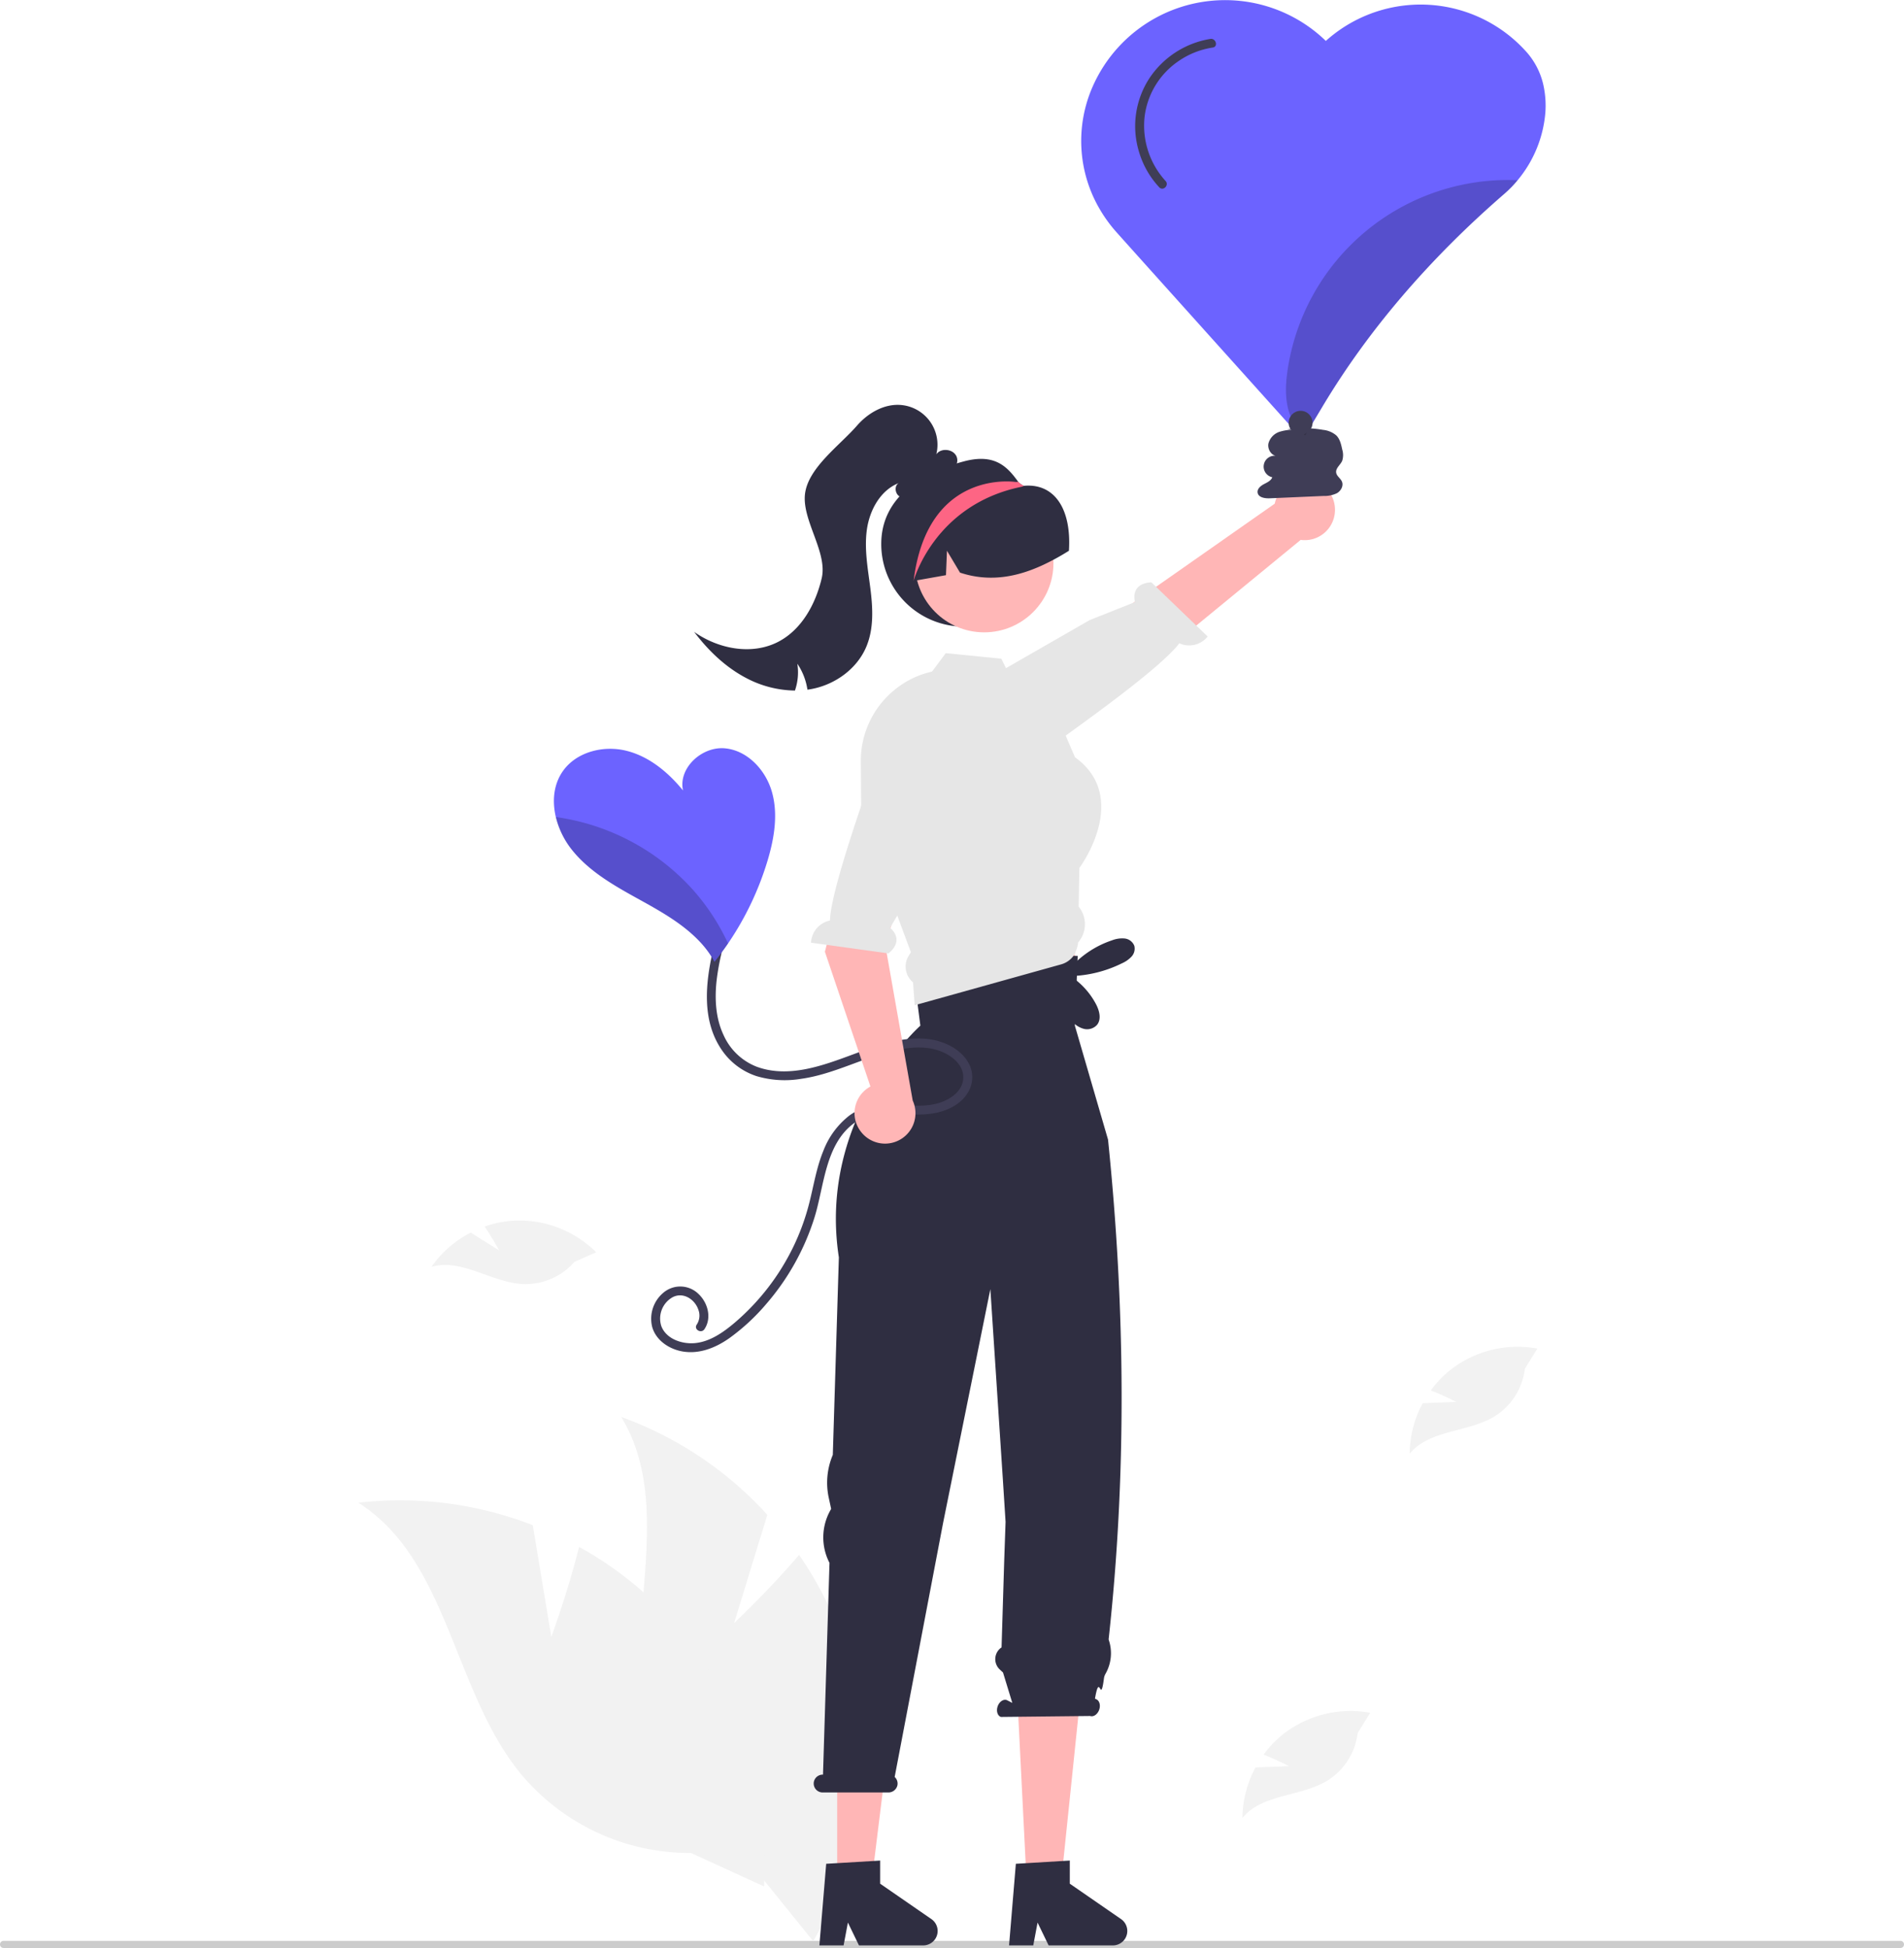 <svg xmlns="http://www.w3.org/2000/svg" data-name="Layer 1" width="637.67" height="652.457" viewBox="0 0 637.67 652.457" xmlns:xlink="http://www.w3.org/1999/xlink"><path d="M918.835,775.039a1.186,1.186,0,0,1-1.19,1.19H282.355a1.19,1.19,0,0,1,0-2.38h635.29A1.187,1.187,0,0,1,918.835,775.039Z" transform="translate(-281.165 -123.771)" fill="#ccc"/><path d="M798.261,153.249a24.79,24.79,0,0,0-5.62-11.8,47.502,47.502,0,0,0-67.04-4.33l-.4.36a48.46,48.46,0,0,0-77.96,15,45.146,45.146,0,0,0,2.03,40.99,47.431,47.431,0,0,0,5.59,7.82c2.19,2.5,61.31,68.27,61.9,68.93a.747.747,0,0,0,.57.26c.02,0,.05-.01.08-.01a.267.267,0,0,0,.12-.03.766.766,0,0,0,.47-.34l.31-.51.37-.63,5.47-9.14c15.17-25.35,35.62-49.27,60.79-71.09a39.03,39.03,0,0,0,4.49-4.6,40.469,40.469,0,0,0,9.3-22.76A31.925,31.925,0,0,0,798.261,153.249Z" transform="translate(-281.165 -123.771)" fill="#6c63ff"/><path d="M527.024,667.406l11.134-36.261a122.386,122.386,0,0,0-48.921-32.776c18.301,30.319.567,69.87,7.957,104.504a73.616,73.616,0,0,0,39.43,50.167l16.896,20.935a123.357,123.357,0,0,0,9.067-102.888A119.156,119.156,0,0,0,548.79,644.569C538.75,656.373,527.024,667.406,527.024,667.406Z" transform="translate(-281.165 -123.771)" fill="#f2f2f2"/><path d="M465.803,672.038l-6.206-37.42a122.386,122.386,0,0,0-58.404-7.518c29.901,18.975,31.668,62.284,53.729,89.987a73.616,73.616,0,0,0,57.665,27.317l24.459,11.202a123.357,123.357,0,0,0-37.771-96.133,119.156,119.156,0,0,0-24.175-17.582C471.377,656.935,465.803,672.038,465.803,672.038Z" transform="translate(-281.165 -123.771)" fill="#f2f2f2"/><polygon points="306.87 302.876 303.796 310.026 308.82 335.422 360.075 328.295 359.666 297.329 358.637 290.546 306.87 302.876" fill="#ffb6b6"/><polygon points="280.389 632.005 291.697 632.005 297.078 588.389 280.389 588.389 280.389 632.005" fill="#ffb6b6"/><path d="M593.103,766.557l-17.17-11.862v-7.746l-1.996.125-12.384.737-3.686.215-2.279,27.342H563.697l1.44-7.655,3.708,7.655h21.513a4.834,4.834,0,0,0,2.744-8.812Z" transform="translate(-281.165 -123.771)" fill="#2f2e41"/><polygon points="343.907 632.005 355.215 632.005 361.867 567.792 340.619 566.522 343.907 632.005" fill="#ffb6b6"/><path d="M656.622,766.557l-17.17-11.862v-7.746l-2.177.125-12.599.76-3.289.193-2.279,27.342h8.108l1.44-7.655,3.708,7.655h21.513a4.834,4.834,0,0,0,2.744-8.812Z" transform="translate(-281.165 -123.771)" fill="#2f2e41"/><path d="M556.754,718.164h.044l2.175-70.919a18.544,18.544,0,0,1,.243-17.524l.311-.564-.807-3.742a23.836,23.836,0,0,1,1.362-14.346l2.029-66.154c-7.248-46.974,27.294-77.609,27.294-77.609l-3.175-24.62,55.87,1.27-.95,23.351,11.109,38.168c5.846,56.96,6.194,112.762.213,167.231a1.04,1.04,0,0,0,.068.46,13.906,13.906,0,0,1-1.123,11.222,4.244,4.244,0,0,0-.506,1.392c-1.232,9.549-1.393-2.53-3.025,6.935l.318.161c1.144.395,1.635,1.98,1.096,3.54s-1.902,2.505-3.046,2.11l-29.867.319c-1.144-.395-1.635-1.98-1.096-3.54.538-1.56,1.902-2.505,3.046-2.11l1.858.94-3.109-10.171-1.09-1.017a4.737,4.737,0,0,1,.602-7.402h0l.903-29.528.44-12.5-.906-14.181-4.189-63.785-15.855,78.438L580.797,718.953a2.968,2.968,0,0,1,.929,2.753,3.077,3.077,0,0,1-3.066,2.435H556.675a2.995,2.995,0,0,1-2.884-3.791A3.031,3.031,0,0,1,556.754,718.164Z" transform="translate(-281.165 -123.771)" fill="#2f2e41"/><path d="M576.305,305.973a27.662,27.662,0,1,0,47.578-19.186l-.133-.133c-.221-.232-.443-.465-.675-.686a.011.011,0,0,1-.011-.011,5.806,5.806,0,0,1-.874-.786c-3.734-5.218-7.968-9.594-18.223-6.86C589.202,282.247,576.305,290.693,576.305,305.973Z" transform="translate(-281.165 -123.771)" fill="#2f2e41"/><path d="M728.256,294.132a10.132,10.132,0,0,1-11.479,10.47l-71.338,58.547-10.896-19.152,73.549-51.527a10.187,10.187,0,0,1,20.164,1.662Z" transform="translate(-281.165 -123.771)" fill="#ffb6b6"/><path d="M615.318,380.414s2.324,4.822,11.362-2.027c7.236-5.484,41.781-29.142,49.454-39.142a7.96,7.96,0,0,0,9.489-2.276L666.75,318.797c-5.923.4-5.983,4.363-5.476,6.639l-15.168,6.027-39.506,22.697,6.976,22.799Z" transform="translate(-281.165 -123.771)" fill="#e6e6e6"/><circle cx="329.617" cy="188.602" r="23.195" fill="#ffb7b7"/><path d="M642.424,427.427l.238-12.94c.941-1.293,8.834-12.577,7.065-23.849-.828-5.307-3.708-9.764-8.54-13.235l-3.119-7.258-4.616-10.728-13.507-8.04-1.871-3.811-1.542-3.164-18.633-1.86-4.593,6.181-.091.011a30.148,30.148,0,0,0-11.624,5.443A30.676,30.676,0,0,0,569.458,378.651l.113,15.038.023,2.155.011,2.087,11.624,31.289.442,1.213,4.559,12.259-.782,1.293a6.864,6.864,0,0,0,1.508,8.812l.544,7.666.987-.272,5.614-1.565,42.459-11.851a7.711,7.711,0,0,0,4.026-2.71,1.658,1.658,0,0,0,.102-.147,4.267,4.267,0,0,0,.442-.669c.964-2.438,1.066-3.096,1.077-3.776a9.312,9.312,0,0,0,.454-11.726Z" transform="translate(-281.165 -123.771)" fill="#e6e6e6"/><path d="M586.507,318.454c.21-.033.42-.078.631-.111,3.618-.642,7.236-1.272,10.843-1.925l.332-8.177,4.37,7.325c9.969,3.308,19.297,1.438,28.071-2.689a79.249,79.249,0,0,0,8.409-4.636c.891-13.829-4.7-22.682-15.103-21.753-.38.034-.653-.354-.985-.52a.011.011,0,0,1-.011-.011c-.564-.266-1.14-.52-1.715-.752a25.551,25.551,0,0,0-26.821,5.2C587.447,297.166,584.261,308.33,586.507,318.454Z" transform="translate(-281.165 -123.771)" fill="#2f2e41"/><path d="M601.62,278.979a4.299,4.299,0,0,1-3.55,3.062c-3.119,3.856-6.691,7.938-11.579,8.71a5.569,5.569,0,0,1-4.071-.703,2.26,2.26,0,0,1-.408-.329c-1.157-1.1-1.247-3.312.125-4.139-6.147,2.438-9.742,9.072-10.649,15.616-.907,6.543.352,13.155,1.179,19.71.828,6.555,1.191,13.439-1.384,19.529-3.039,7.179-10.025,12.339-17.646,13.983-.68.147-1.361.272-2.053.352a20.942,20.942,0,0,0-3.379-8.687,18.738,18.738,0,0,1-.805,8.982,35.787,35.787,0,0,1-16.41-4.241c-6.906-3.64-12.656-9.197-17.362-15.423,8.109,5.75,19.313,7.904,28.136,3.357,7.893-4.083,12.554-12.656,14.595-21.298,2.041-8.653-6.539-19.254-5.609-28.089.941-8.834,11.597-16.333,17.426-23.035,3.72-4.275,9.209-7.44,14.868-6.906a13.36,13.36,0,0,1,11.704,16.501c1.61-2.279,5.772-1.78,6.804.817A3.361,3.361,0,0,1,601.62,278.979Z" transform="translate(-281.165 -123.771)" fill="#2f2e41"/><path d="M587.138,318.343s6.871-25.648,36.325-31.567c.033-.011.144-.055.288-.122.088-.055.199-.111.31-.166-.332-.188-.653-.354-.985-.52a.011.011,0,0,1-.011-.011c-.288-.266-.575-.531-.874-.786l-.841.033S591.796,280.525,587.138,318.343Z" transform="translate(-281.165 -123.771)" fill="#fd6584"/><path d="M661.058,440.566a3.913,3.913,0,0,0-3.243-2.456,9.314,9.314,0,0,0-4.208.609,32.359,32.359,0,0,0-13.683,8.896l.064,2.596a12.428,12.428,0,0,0,.204,15.589,7.663,7.663,0,0,0,3.979,2.576,4.476,4.476,0,0,0,4.385-1.322c1.568-1.909.81-4.786-.342-6.971a25.399,25.399,0,0,0-8.557-9.382,41.192,41.192,0,0,0,17.303-4.301,9.757,9.757,0,0,0,3.166-2.222A3.923,3.923,0,0,0,661.058,440.566Z" transform="translate(-281.165 -123.771)" fill="#2f2e41"/><path d="M768.867,593.321l-11.225.444a36.244,36.244,0,0,0-4.362,16.884c6.678-8.087,19.469-7.01,28.423-12.471a21.801,21.801,0,0,0,10.153-15.937l4.193-6.774a36.532,36.532,0,0,0-29.64,7.555,35.288,35.288,0,0,0-6.057,6.456C764.634,591.126,768.867,593.321,768.867,593.321Z" transform="translate(-281.165 -123.771)" fill="#f2f2f2"/><path d="M712.867,715.321l-11.225.444a36.244,36.244,0,0,0-4.362,16.884c6.678-8.087,19.469-7.01,28.423-12.471a21.801,21.801,0,0,0,10.153-15.937l4.193-6.774a36.532,36.532,0,0,0-29.64,7.555,35.288,35.288,0,0,0-6.057,6.456C708.634,713.126,712.867,715.321,712.867,715.321Z" transform="translate(-281.165 -123.771)" fill="#f2f2f2"/><path d="M448.329,542.585l-9.514-5.973a36.244,36.244,0,0,0-13.136,11.47c10.078-2.902,20.026,5.211,30.499,5.761a21.801,21.801,0,0,0,17.379-7.419l7.286-3.222a36.532,36.532,0,0,0-28.728-10.505,35.288,35.288,0,0,0-8.645,1.906C446.075,538.383,448.329,542.585,448.329,542.585Z" transform="translate(-281.165 -123.771)" fill="#f2f2f2"/><path d="M728.664,282.081c-.224-1.503,1.407-2.574,2.017-3.966a6.341,6.341,0,0,0-0-3.817c-.352-1.687-.758-3.477-1.979-4.693a8.04,8.04,0,0,0-4.41-1.849,38.648,38.648,0,0,0-11.943-.211l3.01.183a15.852,15.852,0,0,0-5.614.651,5.673,5.673,0,0,0-3.767,3.923c-.372,1.858.898,4.034,2.786,4.193a3.641,3.641,0,0,0-1.493,7.128c-.434,1.174-1.727,1.736-2.833,2.322-1.106.586-2.271,1.59-2.084,2.828.247,1.637,2.434,1.973,4.088,1.901l18.003-.786a9.63,9.63,0,0,0,4.491-.932c1.334-.778,2.265-2.484,1.649-3.901C730.107,283.96,728.84,283.261,728.664,282.081Z" transform="translate(-281.165 -123.771)" fill="#3f3d56"/><path d="M519.873,442.421c-2.474,10.87-3.65,23.193,2.949,32.92a22.6,22.6,0,0,0,11.698,8.862,33.194,33.194,0,0,0,14.906.916c11.255-1.559,21.259-7.422,32.328-9.698,4.885-1.004,10.069-1.336,14.772.597,3.523,1.448,7.235,4.361,7.252,8.515.017,4.266-3.688,7.097-7.372,8.409-4.917,1.75-10.026,1.073-15.126.852-5.492-.238-11.093.259-15.656,3.623a27.23,27.23,0,0,0-8.701,11.797c-2.293,5.566-3.224,11.55-4.691,17.358a77.073,77.073,0,0,1-5.532,15.126A78.352,78.352,0,0,1,527.555,566.51c-3.939,3.39-8.726,6.844-14.106,7.155-4.15.24-9.194-1.504-10.793-5.707a8.195,8.195,0,0,1,3.837-9.729c3.556-1.795,7.429.765,8.578,4.279a5.477,5.477,0,0,1-.571,4.939c-1.078,1.608,1.519,3.111,2.59,1.514,2.487-3.708,1.187-8.695-1.859-11.666a8.737,8.737,0,0,0-11.499-.857,11.361,11.361,0,0,0-4.153,11.74c1.279,4.617,5.816,7.553,10.346,8.281,5.594.898,10.978-1.3,15.493-4.476a69.453,69.453,0,0,0,12.269-11.333,81.44,81.44,0,0,0,16.246-29.049c3.302-10.581,3.542-24.559,13.354-31.705,5.049-3.677,11.235-3.269,17.155-2.932,5.226.298,10.323.244,15.117-2.122,3.958-1.953,7.152-5.559,7.218-10.152.067-4.637-3.226-8.366-7.105-10.479-10.248-5.581-22.554-1.08-32.622,2.649-10.124,3.75-21.684,8.151-32.443,4.205a20.125,20.125,0,0,1-11.118-10.623c-2.605-5.525-2.976-11.795-2.374-17.791a77.427,77.427,0,0,1,1.65-9.431c.428-1.88-2.464-2.682-2.893-.798Z" transform="translate(-281.165 -123.771)" fill="#3f3d56"/><path d="M569.558,502.909a10.132,10.132,0,0,1,3.123-15.22l-15.249-45.145,12.452-47.841,20.078,9.077L577.572,439.866l9.27,52.525a10.187,10.187,0,0,1-17.284,10.518Z" transform="translate(-281.165 -123.771)" fill="#ffb6b6"/><path d="M587.937,355.285s-4.716-2.532-7.996,8.324c-2.626,8.691-20.494,55.88-20.816,68.482a7.96,7.96,0,0,0-6.335,7.423l25.952,3.591c4.554-3.808,2.272-7.048.523-8.59l8.839-14.972,18.475-40.42L591.378,357.055Z" transform="translate(-281.165 -123.771)" fill="#e6e6e6"/><path d="M538.261,411.929a100.843,100.843,0,0,1-13.26,27.84q-2.16,3.15-4.54,6.14a32.493,32.493,0,0,0-4.45-6.22c-6.05-6.65-14.16-11-22.03-15.36-7.87-4.36-15.86-9.04-21.42-16.11a28.399,28.399,0,0,1-5.24-10.79c-1.26-5.33-.78-10.89,2.33-15.34,4.52-6.47,13.53-8.75,21.19-6.88,7.67,1.87,14.09,7.2,19.07,13.32-1.63-7.52,6.3-14.78,13.97-14.12,7.67.67,13.82,7.37,15.86,14.79C541.791,396.609,540.461,404.549,538.261,411.929Z" transform="translate(-281.165 -123.771)" fill="#6c63ff"/><path d="M686.527,136.805a30.397,30.397,0,0,0-20.208,12.864,29.385,29.385,0,0,0-3.913,24.179,29.973,29.973,0,0,0,6.992,12.652c1.318,1.416,3.436-.709,2.121-2.121a27.504,27.504,0,0,1-7.021-21.451,26.384,26.384,0,0,1,11.228-18.591,27.297,27.297,0,0,1,11.598-4.639c1.903-.286,1.094-3.178-.798-2.893Z" transform="translate(-281.165 -123.771)" fill="#3f3d56"/><g opacity="0.2"><path d="M789.431,184.129a39.03,39.03,0,0,1-4.49,4.6c-25.17,21.82-45.62,45.74-60.79,71.09l-5.47,9.14-.37.63a15.042,15.042,0,0,1-3.33-3.47c-3.5-5.09-3.52-11.78-2.66-17.9a74.633,74.633,0,0,1,77.11-64.09Z" transform="translate(-281.165 -123.771)"/></g><g opacity="0.2"><path d="M525.001,439.769q-2.16,3.15-4.54,6.14a32.493,32.493,0,0,0-4.45-6.22c-6.05-6.65-14.16-11-22.03-15.36-7.87-4.36-15.86-9.04-21.42-16.11a28.399,28.399,0,0,1-5.24-10.79,75.766,75.766,0,0,1,45.9,24.35A73.709,73.709,0,0,1,525.001,439.769Z" transform="translate(-281.165 -123.771)"/></g><circle cx="435.586" cy="141.598" r="4" fill="#3f3d56"/></svg>